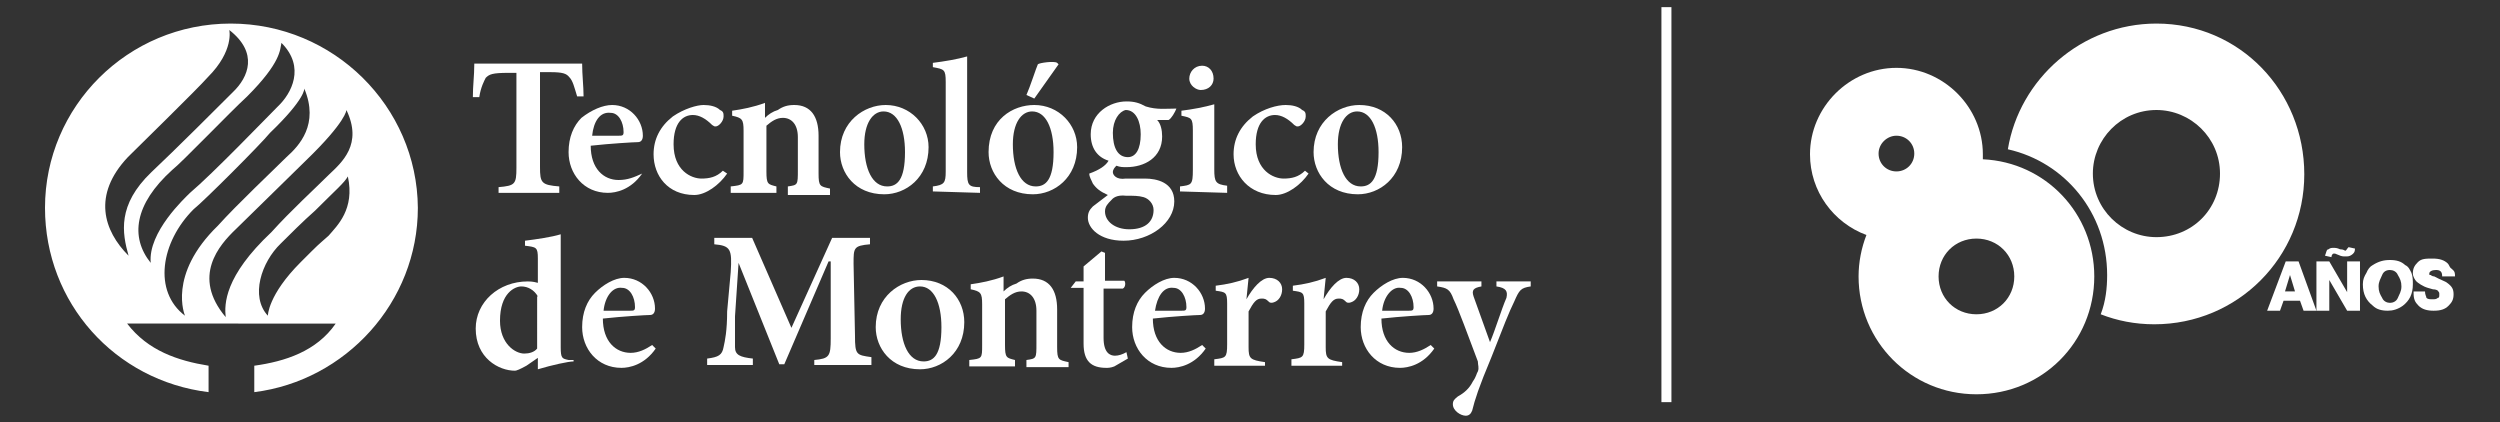 <?xml version="1.0" encoding="utf-8"?>
<!-- Generator: Adobe Illustrator 27.4.1, SVG Export Plug-In . SVG Version: 6.00 Build 0)  -->
<svg version="1.1" id="Layer_1" xmlns="http://www.w3.org/2000/svg" xmlns:xlink="http://www.w3.org/1999/xlink" x="0px" y="0px"
	 viewBox="0 0 350 59.1" style="enable-background:new 0 0 350 59.1;" xml:space="preserve">
<rect x="0" y="0" width="350" height="59.1" fill="#333333" stroke="none"/>
<style type="text/css">
	.st0{fill:#FFFFFF;}
</style>
<g>
	<g>
		<g>
			<path class="st0" d="M32.3,3.3C17.9,3.3,6.3,14.9,6.3,29.1c0,13.3,9.8,24.2,22.9,25.8v-3.7c-4.3-0.7-8.5-2.1-11.4-5.9h14.6H47
				c-2.7,3.9-7.1,5.3-11.4,5.9v3.7c12.8-1.6,22.9-12.6,22.9-25.8C58.4,14.9,46.7,3.3,32.3,3.3z M17.9,22c1.1-1.1,9.8-9.6,11.2-11.2
				c3.7-3.7,3-6.6,3-6.6c4.1,3.2,2.7,6.6,0.5,8.7c-1.8,1.8-8.2,8.2-11.4,11.2c-4.8,4.6-4.1,8.5-3.2,11.7
				C14.5,32.3,12.9,27.3,17.9,22z M24.1,23.8c1.4-1.1,8-8,10.5-10.3c4.8-4.8,4.6-6.6,4.8-7.5c3.4,3.4,1.4,7.1-0.5,8.9
				c-1.6,1.6-9.1,9.4-12.3,12.1c-0.7,0.7-5.9,5.5-5.5,9.8C18.2,33.2,18.8,28.6,24.1,23.8z M27.1,29.3c1.4-1.1,9.4-9.1,10.7-10.7
				c5-4.8,4.8-6.2,4.8-6.2c2.1,5-0.7,8-2.5,9.6c-1.8,1.8-6.9,6.6-9.6,9.6c-7.1,6.9-4.6,12.6-4.6,12.6C21.4,40.8,22.5,33.9,27.1,29.3
				z M46,33c-1.8,1.6-1.1,0.9-3.9,3.7c-4.6,4.6-4.6,7.5-4.6,7.5c-2.5-2.7-0.9-7.5,1.8-10.1c1.1-1.1,3.2-3.2,4.8-4.6
				c3-3,4.1-3.9,4.6-4.8C49.7,29.3,47.2,31.6,46,33z M46,24.5c-1.8,1.8-5.3,5-8,8c-6.6,6.2-6.6,10.1-6.4,11.9
				c-4.8-5.7-0.9-10.1,1.4-12.3c1.1-1.1,8.2-8,9.8-9.6c5.7-5.5,5.7-7.1,5.7-7.1C50.8,20.2,47.9,22.7,46,24.5z"/>
		</g>
		<g>
			<path class="st0" d="M89.9,24.3c-1.6,2.3-3.7,2.7-4.8,2.7c-3.4,0-5.5-2.7-5.5-5.7c0-2.1,0.7-3.7,1.8-4.8c1.4-1.1,3-1.8,4.3-1.8
				l0,0c2.5,0,4.3,2.1,4.3,4.3c0,0.5-0.2,0.9-0.7,0.9c-0.5,0-3.9,0.2-6.6,0.5c0,3.2,1.8,4.8,3.9,4.8C87.9,25.2,88.8,24.8,89.9,24.3
				L89.9,24.3z M82.9,19c1.1,0,2.5,0,3.7,0c0.5,0,0.7,0,0.7-0.5c0-1.4-0.7-2.7-1.8-2.7C84,15.6,83.1,17,82.9,19z"/>
			<path class="st0" d="M101.8,24.3c-1.1,1.6-3,3-4.6,3c-3.7,0-5.7-2.7-5.7-5.7c0-2.1,0.9-3.9,2.7-5.3c1.6-1.1,3.4-1.6,4.3-1.6l0,0
				c0.9,0,1.8,0.2,2.3,0.7c0.5,0.2,0.5,0.5,0.5,0.9c0,0.7-0.7,1.4-1.1,1.4c-0.2,0-0.2,0-0.5-0.2c-0.9-0.9-1.8-1.4-2.7-1.4
				c-1.4,0-2.7,1.1-2.7,4.1c0,3.7,2.5,4.8,3.9,4.8c1.1,0,2.1-0.2,3-1.1L101.8,24.3z"/>
			<path class="st0" d="M110.3,26.8v-0.7c1.4-0.2,1.4-0.2,1.4-2.3v-4.6c0-1.8-0.9-2.7-2.1-2.7c-0.9,0-1.6,0.5-2.3,1.1v6.4
				c0,1.8,0.2,1.8,1.4,2.1V27h-6.4v-0.9c1.8-0.2,1.8-0.2,1.8-2.1v-5.7c0-1.6-0.2-1.8-1.6-2.1v-0.7c1.4-0.2,3-0.5,4.6-1.1v2.1
				c0.5-0.5,1.1-0.9,1.8-1.1c0.7-0.5,1.4-0.7,2.3-0.7c2.3,0,3.4,1.6,3.4,4.3v5.3c0,1.8,0.2,1.8,1.6,2.1v0.9h-5.9
				C110.3,27.3,110.3,26.8,110.3,26.8z"/>
			<path class="st0" d="M130,20.6c0,4.3-3.2,6.6-6.2,6.6c-4.1,0-6.2-3-6.2-5.9c0-4.3,3.4-6.6,6.4-6.6C127.4,14.7,130,17.4,130,20.6z
				 M121,20.2c0,3.4,1.1,5.9,3.2,5.9c1.4,0,2.5-0.9,2.5-4.8c0-3.4-1.1-5.7-3-5.7C122.2,15.6,121,17.2,121,20.2z"/>
			<path class="st0" d="M130.6,26.8v-0.7c1.6-0.2,1.8-0.5,1.8-2.1V11.5c0-1.8-0.2-1.8-1.8-2.1V8.8c1.6-0.2,3.4-0.5,4.8-0.9v16.2
				c0,1.8,0.2,2.1,1.8,2.1V27L130.6,26.8L130.6,26.8z"/>
			<path class="st0" d="M150.8,20.6c0,4.3-3.2,6.6-6.2,6.6c-4.1,0-6.2-3-6.2-5.9c0-4.6,3.4-6.6,6.4-6.6
				C148.2,14.7,150.8,17.4,150.8,20.6z M141.8,20.2c0,3.4,1.1,5.9,3.2,5.9c1.4,0,2.5-0.9,2.5-4.8c0-3.4-1.1-5.7-3-5.7
				C143,15.6,141.8,17.2,141.8,20.2z M143.7,13.3c0.5-1.1,1.4-3.9,1.6-4.3c0.2-0.2,2.3-0.5,2.7-0.2l0.2,0.2l-3.4,4.8L143.7,13.3z"/>
			<path class="st0" d="M164.7,15.2c-0.2,0.5-0.7,1.4-1.1,1.6H162c0.5,0.5,0.7,1.4,0.7,2.3c0,3-2.5,4.3-5,4.3c-0.5,0-0.9,0-1.4-0.2
				c-0.2,0.2-0.5,0.5-0.5,0.9s0.5,1.1,1.8,0.9c0.9,0,1.8,0,2.7,0c1.6,0,4.1,0.5,4.1,3.2c0,3-3.4,5.5-7.1,5.5c-3.4,0-5-1.8-5-3.2
				c0-0.7,0.2-1.1,0.7-1.6c0.7-0.5,1.4-1.1,2.1-1.6c-1.1-0.5-1.6-0.9-2.1-1.6c-0.2-0.5-0.5-0.9-0.5-1.4c1.4-0.5,2.3-1.1,2.7-1.8
				c-1.6-0.5-2.5-1.8-2.5-3.7c0-3,2.7-4.6,5-4.6l0,0c1.1,0,1.8,0.2,2.7,0.7C162,15.4,163.3,15.2,164.7,15.2L164.7,15.2z M155.6,28
				c-0.5,0.5-0.9,0.9-0.9,1.6c0,1.4,1.4,2.5,3.4,2.5c2.3,0,3.4-1.1,3.4-2.7c0-0.9-0.7-1.6-1.4-1.8c-0.7-0.2-1.4-0.2-2.5-0.2
				C156.7,27.3,156,27.5,155.6,28z M155.8,18.6c0,2.1,0.7,3.4,2.1,3.4c1.1,0,1.8-1.1,1.8-3.2c0-1.8-0.7-3.4-2.1-3.4
				C156.7,15.6,155.8,16.8,155.8,18.6z"/>
			<path class="st0" d="M165.2,26.8v-0.7c1.6-0.2,1.8-0.2,1.8-2.3v-5.5c0-1.8-0.2-1.8-1.6-2.1v-0.7c1.6-0.2,3.2-0.5,4.6-0.9v9.1
				c0,1.8,0.2,2.1,1.8,2.3V27L165.2,26.8L165.2,26.8z M166.5,11c0-0.9,0.7-1.8,1.8-1.8c0.9,0,1.6,0.7,1.6,1.8c0,0.9-0.7,1.6-1.8,1.6
				C167.5,12.6,166.5,12,166.5,11z"/>
			<path class="st0" d="M183.2,24.3c-1.1,1.6-3,3-4.6,3c-3.7,0-5.9-2.7-5.9-5.7c0-2.1,0.9-3.9,2.7-5.3c1.6-1.1,3.4-1.6,4.6-1.6l0,0
				c0.9,0,1.8,0.2,2.3,0.7c0.5,0.2,0.5,0.5,0.5,0.9c0,0.7-0.7,1.4-1.1,1.4c-0.2,0-0.2,0-0.5-0.2c-0.9-0.9-1.8-1.4-2.7-1.4
				c-1.4,0-2.7,1.1-2.7,4.1c0,3.7,2.5,4.8,3.9,4.8c1.1,0,2.1-0.2,3-1.1L183.2,24.3z"/>
			<path class="st0" d="M196.3,20.6c0,4.3-3.2,6.6-6.2,6.6c-4.1,0-6.2-3-6.2-5.9c0-4.3,3.4-6.6,6.4-6.6
				C194,14.7,196.3,17.4,196.3,20.6z M187.3,20.2c0,3.4,1.1,5.9,3.2,5.9c1.4,0,2.5-0.9,2.5-4.8c0-3.4-1.1-5.7-3-5.7
				C188.5,15.6,187.3,17.2,187.3,20.2z"/>
			<path class="st0" d="M80.3,50.6c-0.7,0-3,0.5-5,1.1v-1.6l-1.6,1.1c-0.9,0.5-1.4,0.7-1.6,0.7c-2.3,0-5.5-1.8-5.5-5.9
				c0-3.7,3.2-6.6,7.3-6.6c0.2,0,0.7,0,1.4,0.2v-3.4c0-1.6-0.2-1.6-1.8-1.8v-0.7c1.6-0.2,3.7-0.5,5-0.9v15.8c0,1.6,0.2,1.6,1.1,1.8
				h0.7C80.3,50.4,80.3,50.6,80.3,50.6z M75.3,41.5c-0.5-0.9-1.4-1.4-2.3-1.4c-0.9,0-3,0.9-3,4.8c0,3.2,2.1,4.6,3.4,4.6
				c0.7,0,1.4-0.2,1.8-0.7V41.5z"/>
			<path class="st0" d="M91.8,48.8c-1.6,2.3-3.7,2.7-4.8,2.7c-3.4,0-5.5-2.7-5.5-5.7c0-2.1,0.7-3.7,1.8-4.8c1.1-1.1,2.7-2.1,4.1-2.1
				l0,0c2.5,0,4.3,2.1,4.3,4.3c0,0.5-0.2,0.9-0.7,0.9c-0.5,0-3.9,0.2-6.6,0.5c0,3.2,1.8,4.8,3.9,4.8c1.1,0,2.1-0.5,3-1.1L91.8,48.8z
				 M84.5,43.5c1.1,0,2.5,0,3.7,0c0.5,0,0.7,0,0.7-0.5c0-1.4-0.7-2.7-1.8-2.7C85.8,40.1,84.7,41.5,84.5,43.5z"/>
			<path class="st0" d="M114,51.3v-0.9c2.1-0.2,2.3-0.5,2.3-3V36.6H116l-6.2,14.4h-0.7l-5.7-14.2l0,0l-0.5,7.5c0,2.3,0,3.4,0,4.3
				c0,1.1,0.7,1.4,2.5,1.6v0.9h-6.4v-0.9c1.6-0.2,2.1-0.5,2.3-1.6c0.2-0.9,0.5-2.3,0.5-5l0.5-5.5c0.2-3.2,0-3.7-2.3-3.9v-0.9h5.3
				l5.5,12.6l5.7-12.6h5.3v0.9c-2.3,0.2-2.3,0.5-2.3,2.7l0.2,10.1c0,2.7,0.2,2.7,2.3,3v1.1H114z"/>
			<path class="st0" d="M135,45.1c0,4.3-3.2,6.6-6.2,6.6c-4.1,0-6.2-3-6.2-5.9c0-4.3,3.4-6.6,6.4-6.6C132.7,39.2,135,41.9,135,45.1z
				 M126.1,44.7c0,3.4,1.1,5.9,3.2,5.9c1.4,0,2.5-0.9,2.5-4.8c0-3.4-1.1-5.7-3-5.7C127.2,40.1,126.1,41.7,126.1,44.7z"/>
			<path class="st0" d="M143.7,51.3v-0.9c1.4-0.2,1.4-0.2,1.4-2.3v-4.6c0-1.8-0.9-2.7-2.1-2.7c-0.9,0-1.6,0.5-2.3,1.1v6.4
				c0,1.8,0.2,1.8,1.4,2.1v0.9h-6.4v-0.9c1.8-0.2,1.8-0.2,1.8-2.1v-5.7c0-1.6-0.2-1.8-1.6-2.1v-0.7c1.4-0.2,3-0.5,4.6-1.1v2.1
				c0.5-0.5,1.1-0.9,1.8-1.1c0.7-0.5,1.4-0.7,2.3-0.7c2.3,0,3.4,1.6,3.4,4.3v5.3c0,1.8,0.2,1.8,1.6,2.1v0.7H143.7z"/>
			<path class="st0" d="M156,51.3c-0.5,0.2-0.9,0.2-1.1,0.2c-2.1,0-3.2-0.9-3.2-3.4v-7.8h-1.8l0,0l0.7-0.9h1.1v-2.1l2.5-2.1l0.5,0.2
				v3.9h2.7c0.2,0.2,0.2,0.9-0.2,1.1h-2.7v6.9c0,2.1,0.9,2.5,1.6,2.5c0.5,0,1.1-0.2,1.6-0.5l0.2,0.9L156,51.3z"/>
			<path class="st0" d="M168.8,48.8c-1.6,2.3-3.7,2.7-4.8,2.7c-3.4,0-5.5-2.7-5.5-5.7c0-2.1,0.7-3.7,1.8-4.8
				c1.1-1.1,2.7-2.1,4.1-2.1l0,0c2.5,0,4.3,2.1,4.3,4.3c0,0.5-0.2,0.9-0.7,0.9c-0.5,0-3.9,0.2-6.6,0.5c0,3.2,1.8,4.8,3.9,4.8
				c1.1,0,2.1-0.5,3-1.1L168.8,48.8z M161.7,43.5c1.1,0,2.5,0,3.7,0c0.5,0,0.7,0,0.7-0.5c0-1.4-0.7-2.7-1.8-2.7
				C162.9,40.1,162,41.5,161.7,43.5z"/>
			<path class="st0" d="M174.5,41.9c0.9-1.6,2.1-3,3.2-3c1.1,0,1.8,0.7,1.8,1.6c0,0.9-0.5,1.6-1.1,1.8c-0.5,0.2-0.7,0-0.7,0
				c-0.5-0.5-0.7-0.5-1.1-0.5c-0.7,0-1.1,0.5-1.8,1.8v5c0,1.6,0.2,1.8,2.3,2.1v0.5H170v-0.9c1.6-0.2,1.8-0.2,1.8-2.1v-5.7
				c0-1.6-0.2-1.6-1.6-1.8v-0.7c1.6-0.2,3-0.5,4.6-1.1L174.5,41.9L174.5,41.9z"/>
			<path class="st0" d="M185.3,41.9c0.9-1.6,2.1-3,3.2-3c1.1,0,1.8,0.7,1.8,1.6c0,0.9-0.5,1.6-1.1,1.8c-0.5,0.2-0.7,0-0.7,0
				c-0.5-0.5-0.7-0.5-1.1-0.5c-0.7,0-1.1,0.5-1.8,1.8v5c0,1.6,0.2,1.8,2.3,2.1v0.5h-7.1v-0.9c1.6-0.2,1.8-0.2,1.8-2.1v-5.7
				c0-1.6-0.2-1.6-1.6-1.8v-0.7c1.6-0.2,3-0.5,4.6-1.1L185.3,41.9L185.3,41.9z"/>
			<path class="st0" d="M200.8,48.8c-1.6,2.3-3.7,2.7-4.8,2.7c-3.4,0-5.5-2.7-5.5-5.7c0-2.1,0.7-3.7,1.8-4.8
				c1.1-1.1,2.7-2.1,4.1-2.1l0,0c2.5,0,4.3,2.1,4.3,4.3c0,0.5-0.2,0.9-0.7,0.9c-0.5,0-3.9,0.2-6.6,0.5c0,3.2,1.8,4.8,3.9,4.8
				c1.1,0,2.1-0.5,3-1.1L200.8,48.8z M193.5,43.5c1.1,0,2.5,0,3.7,0c0.5,0,0.7,0,0.7-0.5c0-1.4-0.7-2.7-1.8-2.7
				C194.9,40.1,193.7,41.5,193.5,43.5z"/>
			<path class="st0" d="M214.3,40.1c-1.4,0.2-1.6,0.5-2.3,2.1c-0.7,1.4-1.6,3.7-3.2,7.8c-1.8,4.3-2.3,5.9-2.7,7.5
				c-0.2,0.5-0.5,0.7-0.9,0.7c-0.7,0-1.8-0.7-1.8-1.6c0-0.5,0.2-0.7,0.7-1.1c0.9-0.5,1.6-1.1,2.1-2.1c0.5-0.7,0.5-1.1,0.7-1.4
				c0.2-0.5,0-0.9,0-1.4c-1.4-3.7-2.7-7.3-3.4-8.7c-0.5-1.4-0.9-1.6-2.3-1.8v-0.7h6.2v0.7c-1.1,0.2-1.4,0.5-1.1,1.4l2.3,6.4
				c0.7-1.6,1.6-4.6,2.3-6.2c0.2-0.9,0-1.4-1.4-1.6v-0.7h4.8L214.3,40.1L214.3,40.1z"/>
		</g>
		<path class="st0" d="M66.4,9c0,1.6-0.2,3-0.2,4.6h0.9c0.2-1.4,0.7-2.3,0.9-2.7c0.5-0.5,0.9-0.7,3.2-0.7h1.1v13.3
			c0,2.3-0.2,2.5-2.5,2.7V27h8.5v-0.9c-2.5-0.2-2.7-0.5-2.7-2.7V10.1h1.4c1.8,0,2.3,0.2,2.7,0.7c0.5,0.5,0.7,1.4,1.1,2.7h0.9
			c0-1.4-0.2-3-0.2-4.6H66.4z"/>
	</g>
	<rect x="232.6" y="1" class="st0" width="1.4" height="55.3"/>
	<g>
		<path class="st0" d="M277.6,22.3c0-0.2,0-0.5,0-0.7c0-6.6-5.5-12.1-12.1-12.1c-6.6,0-12.1,5.5-12.1,12.1c0,5.2,3.3,9.6,7.9,11.3
			c-0.7,1.8-1.1,3.8-1.1,5.8c0,9.1,7.3,16.5,16.5,16.5s16.5-7.3,16.5-16.5C293.2,29.9,286.4,22.7,277.6,22.3z M265.5,19
			c1.4,0,2.5,1.1,2.5,2.5s-1.1,2.5-2.5,2.5s-2.5-1.1-2.5-2.5S264.2,19,265.5,19z M276.7,44c-3,0-5.3-2.3-5.3-5.3s2.3-5.3,5.3-5.3
			c3,0,5.3,2.3,5.3,5.3S279.7,44,276.7,44z"/>
		<g>
			<g>
				<path class="st0" d="M301.9,3.3c-10.5,0-19.2,7.8-20.8,17.6c8,1.8,13.9,8.9,13.9,17.6c0,1.8-0.2,3.7-0.9,5.5
					c2.3,0.9,4.8,1.4,7.5,1.4c11.7,0,21-9.4,21-21S313.6,3.3,301.9,3.3z M301.9,33.2c-4.8,0-8.9-3.9-8.9-8.9c0-4.8,3.9-8.9,8.9-8.9
					c4.8,0,8.9,3.9,8.9,8.9S306.9,33.2,301.9,33.2z"/>
			</g>
		</g>
		<g>
			<path class="st0" d="M320,36.6h1.8l2.5,6.9h-1.8l-0.5-1.4h-2.3l-0.5,1.4h-1.8L320,36.6z M321.3,40.8l-0.7-2.3l-0.7,2.3H321.3z"/>
			<path class="st0" d="M324.3,36.6h1.8l2.5,4.3v-4.3h1.8v6.9h-1.8l-2.5-4.3v4.3h-1.8V36.6z M326.4,36l-0.9-0.2
				c0.2-0.5,0.2-0.9,0.5-0.9c0.2-0.2,0.5-0.2,0.7-0.2c0.2,0,0.5,0,0.9,0.2c0.5,0,0.7,0.2,0.7,0.2c0.2,0,0.2-0.2,0.5-0.5l0.9,0.2
				c0,0.5-0.2,0.7-0.5,0.9s-0.5,0.2-0.9,0.2c-0.2,0-0.5,0-0.9-0.2l-0.5-0.2h-0.2C326.6,35.5,326.4,35.7,326.4,36z"/>
			<path class="st0" d="M334.6,36.4c0.9,0,1.6,0.2,2.1,0.7c0.5,0.2,0.7,0.7,0.9,1.1c0.2,0.5,0.2,1.1,0.2,1.6c0,1.4-0.5,2.3-1.4,3
				c-0.7,0.5-1.4,0.7-2.1,0.7c-0.9,0-1.6-0.2-2.1-0.7c-0.9-0.7-1.4-1.6-1.4-3c0-0.7,0.2-1.1,0.5-1.6c0.2-0.5,0.5-0.9,0.9-1.1
				C333,36.6,333.7,36.4,334.6,36.4z M334.6,37.8c-0.5,0-0.9,0.2-1.1,0.7c-0.2,0.5-0.5,0.9-0.5,1.6c0,0.7,0.2,1.1,0.5,1.6
				c0.2,0.5,0.7,0.7,1.1,0.7s0.9-0.2,1.1-0.7c0.2-0.5,0.5-0.9,0.5-1.6c0-0.7-0.2-1.1-0.5-1.6C335.5,38,335,37.8,334.6,37.8z"/>
			<path class="st0" d="M343.7,38.7h-1.8c0-0.2,0-0.5-0.2-0.7c-0.2-0.2-0.5-0.2-0.7-0.2c-0.5,0-0.9,0.2-0.9,0.5c0,0.2,0,0.2,0.2,0.2
				c0,0,0.2,0.2,0.5,0.2c0.9,0.5,1.6,0.7,1.8,0.9c0.7,0.5,0.9,0.9,0.9,1.6c0,0.7-0.2,1.1-0.7,1.6s-1.1,0.7-2.1,0.7
				c-0.9,0-1.6-0.2-2.1-0.7c-0.5-0.5-0.7-0.9-0.7-1.8v-0.2h1.6c0,0.5,0.2,0.7,0.2,0.9c0.2,0.2,0.5,0.2,0.9,0.2c0.2,0,0.5,0,0.7-0.2
				c0.2,0,0.2-0.2,0.2-0.5s0-0.2-0.2-0.5c0,0-0.2-0.2-0.7-0.2l-0.7-0.2c-0.7-0.2-1.4-0.7-1.6-0.9c-0.2-0.2-0.5-0.7-0.5-1.1
				c0-0.7,0.2-1.1,0.7-1.6c0.5-0.5,1.1-0.5,2.1-0.5c0.9,0,1.6,0.2,2.1,0.7c0.2,0.2,0.2,0.5,0.5,0.7C343.7,38,343.7,38.2,343.7,38.7z
				"/>
		</g>
	</g>
</g>
</svg>

